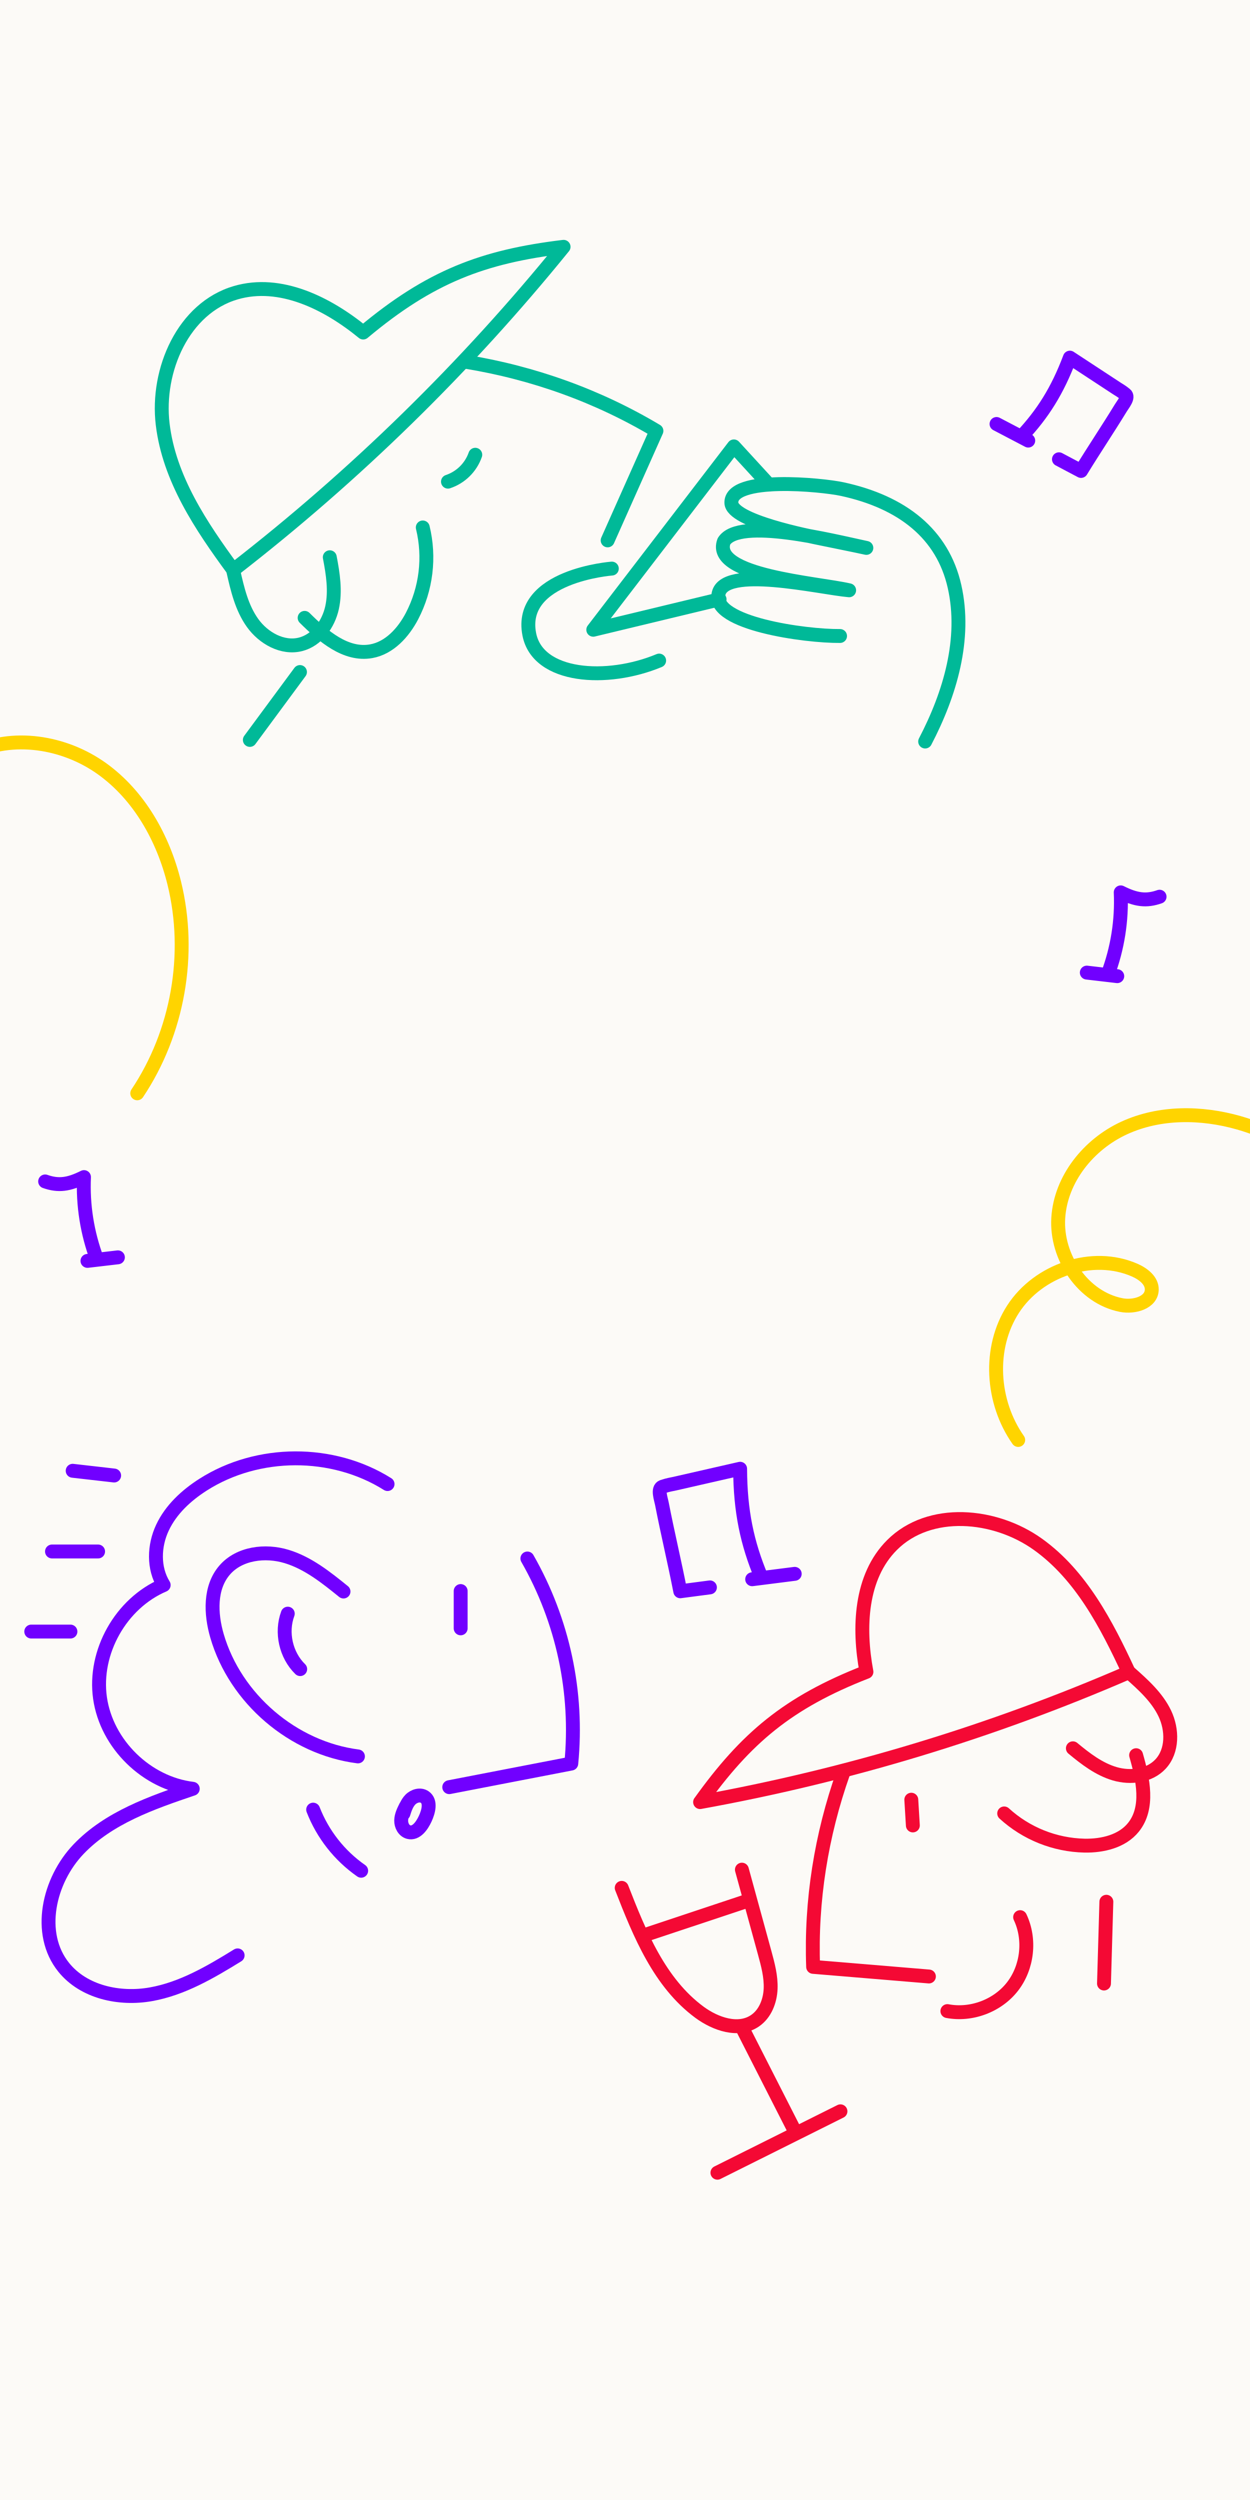<svg width="360" height="720" viewBox="0 0 360 720" fill="none" xmlns="http://www.w3.org/2000/svg">
<rect x="0" y="0" width="360" height="720" fill="#333333" stroke="none"/>
<g clip-path="url(#clip0_1:1908)">
<rect width="360" height="720" fill="#FCFAF7"/>
<path d="M176.207 163.752C176.207 163.752 149.152 165.788 152.434 182.674C154.862 195.195 174.81 196.512 189.835 190.244" stroke="#00B998" stroke-width="4" stroke-linecap="round" stroke-linejoin="round"/>
<path d="M134.233 104.204C153.615 107.378 172.201 114.028 189.051 124.098L175.003 155.63" stroke="#00B998" stroke-width="4" stroke-linecap="round" stroke-linejoin="round"/>
<path d="M162.311 71.087C134.289 105.668 102.37 136.899 67.186 164.16C57.869 151.492 48.721 137.809 46.854 122.196C44.986 106.583 52.816 88.69 67.92 84.295C80.727 80.561 94.282 87.314 104.602 95.769C123.863 79.637 139.13 73.876 162.306 71.084" stroke="#00B998" stroke-width="4" stroke-linecap="round" stroke-linejoin="round"/>
<path d="M94.978 160.486C95.897 165.286 96.68 170.254 95.629 175.025C94.579 179.797 91.28 184.373 86.549 185.572C81.36 186.881 75.869 183.778 72.748 179.423C69.628 175.068 68.38 169.702 67.198 164.48" stroke="#00B998" stroke-width="4" stroke-linecap="round" stroke-linejoin="round"/>
<path d="M87.734 177.943C93.017 183.186 99.564 188.858 106.893 187.558C112.163 186.617 116.172 182.185 118.659 177.436C122.749 169.582 123.85 160.511 121.758 151.906" stroke="#00B998" stroke-width="4" stroke-linecap="round" stroke-linejoin="round"/>
<path d="M86.392 193.543L71.955 213.099" stroke="#00B998" stroke-width="4" stroke-linecap="round" stroke-linejoin="round"/>
<path d="M129.015 138.718C130.83 138.112 132.483 137.098 133.846 135.755C135.21 134.411 136.247 132.773 136.88 130.967" stroke="#00B998" stroke-width="4" stroke-linecap="round" stroke-linejoin="round"/>
<path d="M207.238 172.608L170.863 181.368L211.357 128.564L221.439 139.56" stroke="#00B998" stroke-width="4" stroke-linecap="round" stroke-linejoin="round"/>
<path d="M266.446 213.561C273.604 199.839 278.308 183.982 274.901 168.89C271.495 153.799 259.904 144.623 242.582 140.865C236.673 139.582 210.375 136.995 210.634 144.815C210.809 150.075 232.87 154.349 236.659 155.141C240.447 155.933 245.147 156.847 249.51 157.798C239.619 155.7 212.836 148.883 208.491 155.923C204.841 165.855 235.243 167.855 244.552 170.003C236.088 169.273 208.119 162.579 206.907 171.251C205.288 179.54 231.729 183.262 241.935 183.167" stroke="#00B998" stroke-width="4" stroke-linecap="round" stroke-linejoin="round"/>
<path d="M242.855 510.599C236.512 528.547 233.488 547.434 234.182 566.458L267.526 569.229" stroke="#F40934" stroke-width="4" stroke-linecap="round" stroke-linejoin="round"/>
<path d="M179.051 543.704C184.233 557.018 189.953 571.056 201.452 579.533C206.094 582.957 212.71 585.226 217.463 581.962C220.375 579.962 221.793 576.301 221.94 572.771C222.086 569.242 221.145 565.765 220.213 562.355C218.031 554.391 215.849 546.426 213.667 538.46" stroke="#F40934" stroke-width="4" stroke-linecap="round" stroke-linejoin="round"/>
<path d="M185.437 557.376L214.427 547.725" stroke="#F40934" stroke-width="4" stroke-linecap="round" stroke-linejoin="round"/>
<path d="M213.986 584.454L229.208 614.35" stroke="#F40934" stroke-width="4" stroke-linecap="round" stroke-linejoin="round"/>
<path d="M206.619 625.744L242.051 608.057" stroke="#F40934" stroke-width="4" stroke-linecap="round" stroke-linejoin="round"/>
<path d="M272.845 579.196C279.763 580.511 287.317 577.671 291.627 572.096C295.937 566.52 296.812 558.499 293.795 552.134" stroke="#F40934" stroke-width="4" stroke-linecap="round" stroke-linejoin="round"/>
<path d="M201.626 519.004C244.08 511.331 285.507 498.784 325.083 481.611C318.67 467.784 311.312 453.628 298.917 444.757C286.523 435.885 267.669 434.198 256.899 444.972C247.752 454.111 247.166 468.777 249.534 481.49C226.848 490.327 214.824 500.611 201.637 519.003" stroke="#F40934" stroke-width="4" stroke-linecap="round" stroke-linejoin="round"/>
<path d="M308.988 503.509C312.638 506.538 316.501 509.511 321.036 510.844C325.571 512.177 331.008 511.517 334.235 508.048C337.768 504.251 337.693 498.132 335.452 493.458C333.21 488.784 329.226 485.21 325.346 481.77" stroke="#F40934" stroke-width="4" stroke-linecap="round" stroke-linejoin="round"/>
<path d="M327.202 505.497C329.19 512.433 330.954 520.639 326.43 526.262C323.174 530.311 317.537 531.638 312.34 531.543C303.76 531.353 295.539 528.057 289.205 522.266" stroke="#F40934" stroke-width="4" stroke-linecap="round" stroke-linejoin="round"/>
<path d="M262.454 518.314L262.902 525.727" stroke="#F40934" stroke-width="4" stroke-linecap="round" stroke-linejoin="round"/>
<path d="M318.633 547.704L317.949 571.253" stroke="#F40934" stroke-width="4" stroke-linecap="round" stroke-linejoin="round"/>
<path d="M151.885 448.846C162.119 466.747 166.536 487.386 164.527 507.907L129.382 514.703" stroke="#7100FF" stroke-width="4" stroke-linecap="round" stroke-linejoin="round"/>
<path d="M132.672 458.221V468.964" stroke="#7100FF" stroke-width="4" stroke-linecap="round" stroke-linejoin="round"/>
<path d="M98.93 458.358C93.916 454.301 88.74 450.152 82.562 448.272C76.383 446.392 68.913 447.305 64.696 452.188C60.358 457.206 60.647 464.764 62.498 471.133C67.757 489.226 84.396 503.461 103.087 505.848" stroke="#7100FF" stroke-width="4" stroke-linecap="round" stroke-linejoin="round"/>
<path d="M82.879 464.734C80.868 470.141 82.332 476.671 86.458 480.704" stroke="#7100FF" stroke-width="4" stroke-linecap="round" stroke-linejoin="round"/>
<path d="M116.878 520.245C116.232 521.524 115.573 522.857 115.539 524.29C115.506 525.723 116.302 527.282 117.687 527.644C119.854 528.212 121.533 525.799 122.471 523.766C123.408 521.732 124.176 518.841 122.319 517.55C121.071 516.682 119.257 517.194 118.197 518.28C117.136 519.365 116.646 520.869 116.188 522.316" stroke="#7100FF" stroke-width="4" stroke-linecap="round" stroke-linejoin="round"/>
<path d="M111.615 427.412C95.794 417.463 74.233 417.536 58.478 427.593C53.634 430.685 49.236 434.755 46.791 439.956C44.345 445.157 44.112 451.602 47.14 456.493C34.824 461.746 26.914 475.789 28.806 489.045C30.699 502.3 42.219 513.571 55.514 515.169C43.661 519.178 31.318 523.487 22.657 532.525C13.995 541.563 10.5 556.856 18.356 566.599C24.123 573.751 34.4 575.957 43.447 574.354C52.493 572.75 60.618 567.969 68.437 563.149" stroke="#7100FF" stroke-width="4" stroke-linecap="round" stroke-linejoin="round"/>
<path d="M32.874 424.948L20.931 423.585" stroke="#7100FF" stroke-width="4" stroke-linecap="round" stroke-linejoin="round"/>
<path d="M28.251 446.827H14.975" stroke="#7100FF" stroke-width="4" stroke-linecap="round" stroke-linejoin="round"/>
<path d="M20.284 469.89H9" stroke="#7100FF" stroke-width="4" stroke-linecap="round" stroke-linejoin="round"/>
<path d="M90.187 521.175C92.951 528.282 97.765 534.409 104.017 538.776" stroke="#7100FF" stroke-width="4" stroke-linecap="round" stroke-linejoin="round"/>
<path d="M304.978 132.27L308.244 134L311.337 135.636C315.053 129.555 319.072 123.583 322.784 117.499C323.49 116.346 325.15 114.407 324.1 113.554C322.947 112.617 322.318 112.312 321.614 111.848L308.124 103C304.52 112.569 300.312 119.182 294.205 125.713L296.136 126.892L287 122.106" stroke="#7100FF" stroke-width="4" stroke-linecap="round" stroke-linejoin="round"/>
<path d="M333.956 258.251C330.124 259.599 327.145 259.192 322.768 257C323.132 265.076 321.855 273.143 319.014 280.712C320.602 281.013 318.263 280.727 321.77 281.136C318.066 280.699 316.701 280.549 313 280.11" stroke="#7100FF" stroke-width="4" stroke-linecap="round" stroke-linejoin="round"/>
<path d="M13.001 340.251C16.833 341.599 19.812 341.192 24.189 339C23.825 347.076 25.102 355.143 27.943 362.712C26.355 363.013 28.694 362.727 25.188 363.136C28.891 362.699 30.256 362.549 33.957 362.11" stroke="#7100FF" stroke-width="4" stroke-linecap="round" stroke-linejoin="round"/>
<path d="M204.46 457.167L200.072 457.743L195.917 458.29C194.287 449.909 192.271 441.529 190.641 433.15C190.331 431.56 189.278 428.698 190.813 428.17C192.496 427.602 193.331 427.521 194.317 427.297L213.153 423C213.208 435.248 215.158 444.427 219.283 454.305L216.625 454.822L228.88 453.266" stroke="#7100FF" stroke-width="4" stroke-linecap="round" stroke-linejoin="round"/>
<path d="M396.886 356.679C388.904 340.672 373.976 328.269 356.784 323.366C345.954 320.278 333.979 320.166 323.764 324.86C313.549 329.554 305.473 339.53 304.779 350.775C304.085 362.02 311.865 373.696 322.916 375.856C326.595 376.579 331.612 375.188 331.712 371.43C331.772 368.789 329.225 366.869 326.808 365.803C314.576 360.444 299.027 365.823 291.782 377.008C284.537 388.194 285.557 403.781 293.242 414.71" stroke="#FFD400" stroke-width="4" stroke-miterlimit="10" stroke-linecap="round"/>
<path d="M39.525 314.875C51.25 297.333 55.218 274.786 50.181 254.308C47.006 241.408 40.115 229.078 29.329 221.362C18.544 213.645 3.601 211.212 -8.323 217.08" stroke="#FFD400" stroke-width="4" stroke-miterlimit="10" stroke-linecap="round"/>
</g>
<defs>
<clipPath id="clip0_1:1908">
<rect width="360" height="720" fill="white"/>
</clipPath>
</defs>
</svg>
